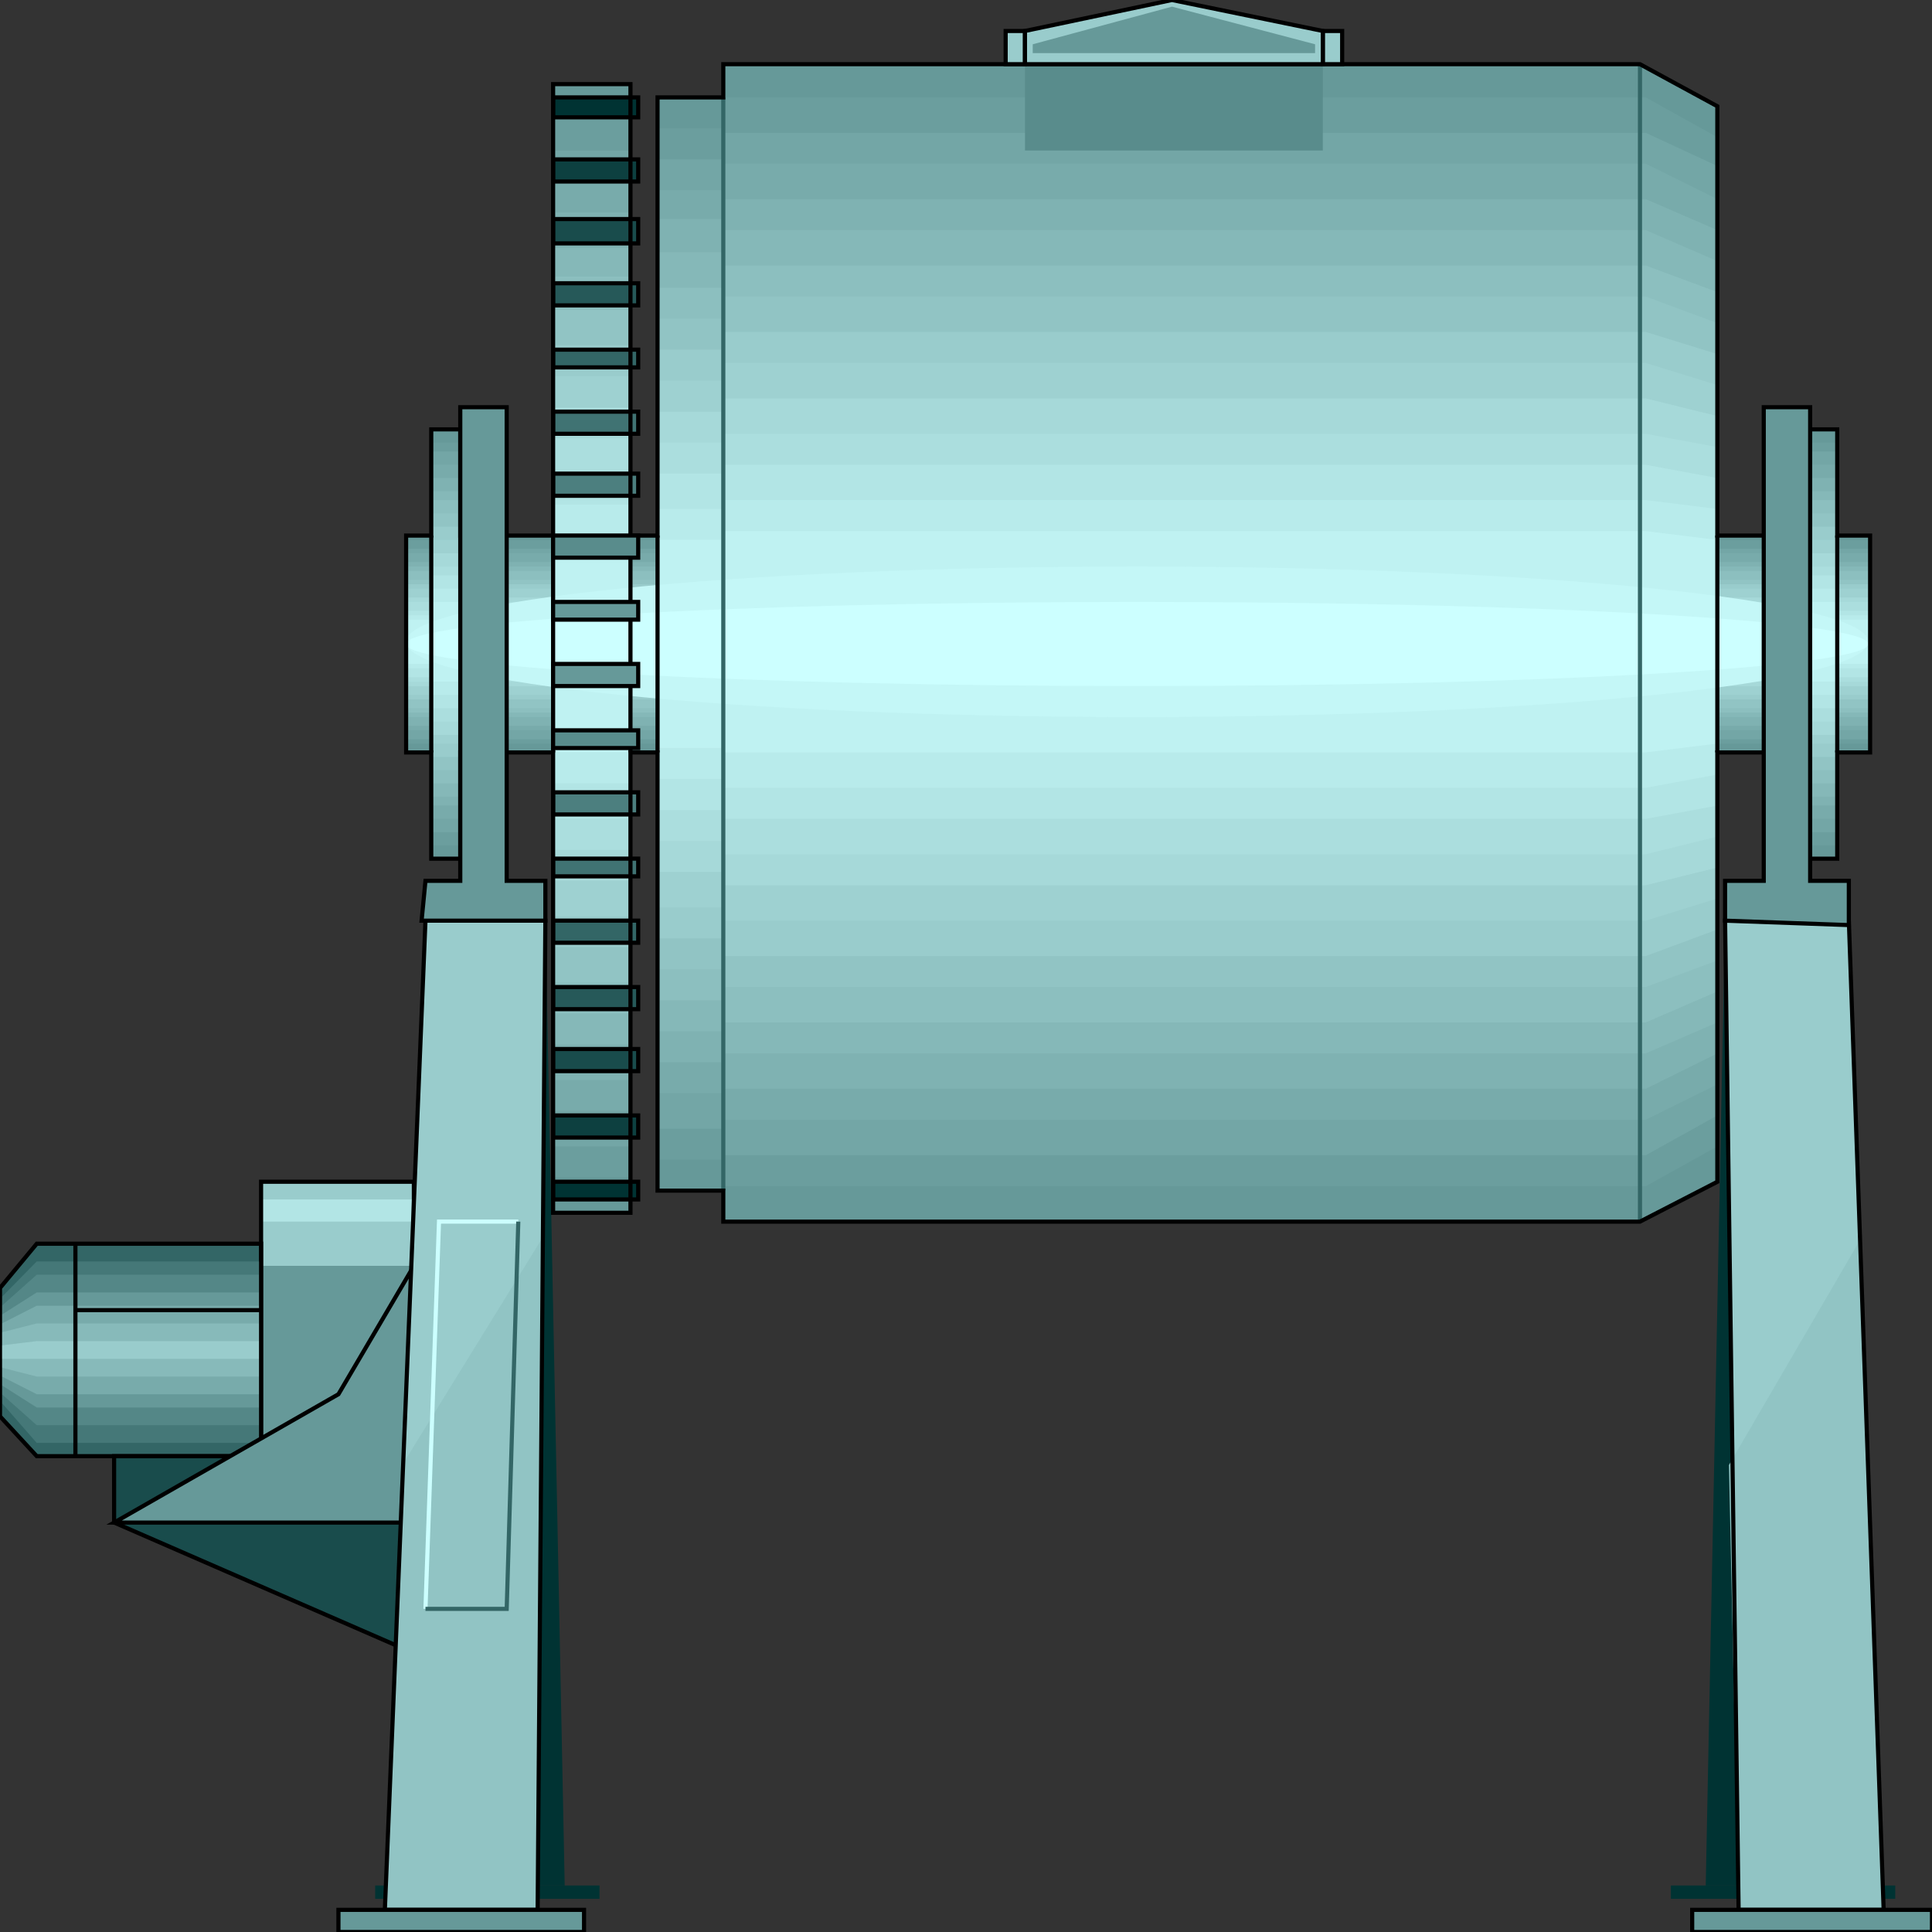 <svg width="150" height="150" viewBox="0 0 150 150" fill="none" xmlns="http://www.w3.org/2000/svg">
<rect x="0" y="0" width="150" height="150" fill="#333333" stroke="none"/>
<g clip-path="url(#clip0_2109_197485)">
<path d="M2.853 113.057L0 109.965V99.999L2.853 96.562H20.27V113.057H2.853Z" fill="#336666"/>
<path d="M32.133 128.347L8.859 118.209V113.055H32.133V128.347Z" fill="#194C4C" stroke="black" stroke-width="0.321"/>
<path d="M20.27 111.683V98.281H32.132V111.683H20.27Z" fill="#669999"/>
<path d="M20.27 98.279V91.75H32.132V98.279H20.27Z" fill="#99CCCC"/>
<path d="M20.27 94.843V93.125H32.132V94.843H20.27Z" fill="#B2E5E5"/>
<path d="M20.27 111.681V91.75H32.132V111.681H20.27Z" stroke="black" stroke-width="0.321"/>
<path d="M2.853 112.027L0.15 108.934V100.687L2.853 97.938H20.27V112.027H2.853Z" fill="#457878"/>
<path d="M2.853 110.653L0.15 108.247V101.374L2.853 98.969H20.27V110.653H2.853Z" fill="#548787"/>
<path d="M2.853 109.278L0.15 107.56V102.062L2.853 100.344H20.27V109.278H2.853Z" fill="#669999"/>
<path d="M2.853 108.248L0.15 106.873V102.75L2.853 101.375H20.27V108.248H2.853Z" fill="#78ABAB"/>
<path d="M2.853 106.874L0.15 106.186V103.437L2.853 102.75H20.27V106.874H2.853Z" fill="#87BABA"/>
<path d="M2.853 105.5H0V104.469L2.853 104.125H20.27V105.5H2.853Z" fill="#99CCCC"/>
<path d="M2.853 113.057L0 109.965V99.999L2.853 96.562H20.27V113.057H2.853Z" stroke="black" stroke-width="0.321"/>
<path d="M5.855 101.719H20.27" stroke="black" stroke-width="0.321"/>
<path d="M5.855 113.057V96.562" stroke="black" stroke-width="0.321"/>
<path d="M32.133 118.213V98.281L26.277 108.247L8.859 118.213H32.133Z" fill="#669999" stroke="black" stroke-width="0.321"/>
<path d="M133.934 71.477L132.433 146.391H144.144L143.544 71.477H133.934Z" fill="#003333"/>
<path d="M33.033 71.477L32.132 146.391H43.843L42.342 71.477H33.033Z" fill="#003333"/>
<path d="M29.129 146.391H46.546V147.422H29.129V146.391Z" fill="#003333"/>
<path d="M129.729 146.391H147.147V147.422H129.729V146.391Z" fill="#003333"/>
<path d="M33.483 33.335V41.582H31.531V58.421H33.483V66.668H35.736V58.421H42.943V94.16H48.949V58.421H51.051V92.441H56.156V94.847H127.327L133.333 91.754V58.421H140.54V66.668H142.642V58.421H145.195V41.582H142.642V33.335H140.54V41.582H133.333V8.249L127.327 4.984H56.156V7.562H51.051V41.582H48.949V6.531H42.943V41.582H35.736V33.335H33.483Z" fill="#669999"/>
<path d="M133.934 71.477L134.985 148.281H146.246L143.543 71.477H133.934Z" fill="#99CCCC"/>
<path d="M33.033 71.477L29.88 148.281H41.742L42.342 71.477H33.033Z" fill="#99CCCC"/>
<path d="M33.483 34.367V41.927H31.531V57.734H33.483V65.638H35.736V57.734H42.943V91.411H48.949V57.734H51.051V90.037H56.156V92.099H127.777L133.333 89.006V57.734H140.54V65.638H142.642V57.734H145.195V41.927H142.642V34.367H140.54V41.927H133.333V10.655L127.777 7.562H56.156V9.968H51.051V41.927H48.949V9.109H42.943V41.927H35.736V34.367H33.483Z" fill="#6B9E9E"/>
<path d="M33.483 35.055V42.615H31.531V57.392H33.483V64.608H35.736V57.392H42.943V89.007H48.949V57.392H51.051V87.632H56.156V89.694H127.777L133.333 86.601V57.392H140.54V64.608H142.642V57.392H145.195V42.615H142.642V35.055H140.54V42.615H133.333V12.89L127.777 10.312H56.156V12.374H51.051V42.615H48.949V11.687H42.943V42.615H35.736V35.055H33.483Z" fill="#73A6A6"/>
<path d="M33.483 36.079V42.952H31.531V56.697H33.483V63.57H35.736V56.697H42.943V86.251H48.949V56.697H51.051V84.876H56.156V86.938H127.777L133.333 84.189V56.697H140.54V63.57H142.642V56.697H145.195V42.952H142.642V36.079H140.54V42.952H133.333V15.46L127.777 12.711H56.156V14.773H51.051V42.952H48.949V14.085H42.943V42.952H35.736V36.079H33.483Z" fill="#78ABAB"/>
<path d="M33.483 37.11V43.64H31.531V56.354H33.483V62.54H35.736V56.354H42.943V83.846H48.949V56.354H51.051V82.471H56.156V84.533H127.777L133.333 81.784V56.354H140.54V62.54H142.642V56.354H145.195V43.64H142.642V37.11H140.54V43.64H133.333V17.866L127.777 15.461H56.156V17.007H51.051V43.64H48.949V16.492H42.943V43.64H35.736V37.11H33.483Z" fill="#7FB2B2"/>
<path d="M33.483 38.142V43.984H31.531V55.668H33.483V61.853H35.736V55.668H42.943V81.097H48.949V55.668H51.051V80.067H56.156V81.785H127.777L133.333 79.379V55.668H140.54V61.853H142.642V55.668H145.195V43.984H142.642V38.142H140.54V43.984H133.333V20.273L127.777 17.867H56.156V19.585H51.051V43.984H48.949V19.242H42.943V43.984H35.736V38.142H33.483Z" fill="#85B8B8"/>
<path d="M33.483 38.83V44.328H31.531V55.325H33.483V60.823H35.736V55.325H42.943V78.693H48.949V55.325H51.051V77.662H56.156V79.38H127.777L133.333 76.975V55.325H140.54V60.823H142.642V55.325H145.195V44.328H142.642V38.83H140.54V44.328H133.333V22.679L127.777 20.617H56.156V22.335H51.051V44.328H48.949V21.476H42.943V44.328H35.736V38.83H33.483Z" fill="#8CBFBF"/>
<path d="M33.483 39.862V45.017H31.531V54.982H33.483V59.793H35.736V54.982H42.943V76.288H48.949V54.982H51.051V75.257H56.156V76.632H127.777L133.333 74.57V54.982H140.54V59.793H142.642V54.982H145.195V45.017H142.642V39.862H140.54V45.017H133.333V25.085L127.777 23.023H56.156V24.742H51.051V45.017H48.949V24.054H42.943V45.017H35.736V39.862H33.483Z" fill="#91C4C4"/>
<path d="M33.483 40.894V45.361H31.531V54.296H33.483V58.763H35.736V54.296H42.943V73.54H48.949V54.296H51.051V72.853H56.156V74.227H127.777L133.333 72.165V54.296H140.54V58.763H142.642V54.296H145.195V45.361H142.642V40.894H140.54V45.361H133.333V27.492L127.777 25.773H56.156V27.148H51.051V45.361H48.949V26.804H42.943V45.361H35.736V40.894H33.483Z" fill="#99CCCC"/>
<path d="M33.483 41.925V45.706H31.531V53.953H33.483V57.733H35.736V53.953H42.943V71.135H48.949V53.953H51.051V70.448H56.156V71.479H127.777L133.333 69.76V53.953H140.54V57.733H142.642V53.953H145.195V45.706H142.642V41.925H140.54V45.706H133.333V29.898L127.777 28.18H56.156V29.554H51.051V45.706H48.949V29.211H42.943V45.706H35.736V41.925H33.483Z" fill="#9ED1D1"/>
<path d="M33.483 42.957V46.394H31.531V53.267H33.483V57.047H35.736V53.267H42.943V68.387H48.949V53.267H51.051V67.699H56.156V68.73H127.777L133.333 67.356V53.267H140.54V57.047H142.642V53.267H145.195V46.394H142.642V42.957H140.54V46.394H133.333V32.304L127.777 30.93H56.156V31.961H51.051V46.394H48.949V31.617H42.943V46.394H35.736V42.957H33.483Z" fill="#A6D9D9"/>
<path d="M33.483 43.989V46.738H31.531V52.924H33.483V56.017H35.736V52.924H42.943V65.982H48.949V52.924H51.051V65.295H56.156V66.326H127.777L133.333 64.951V52.924H140.54V56.017H142.642V52.924H145.195V46.738H142.642V43.989H140.54V46.738H133.333V34.711L127.777 33.68H56.156V34.367H51.051V46.738H48.949V34.023H42.943V46.738H35.736V43.989H33.483Z" fill="#ABDEDE"/>
<path d="M33.483 44.677V47.426H31.531V52.581H33.483V54.986H35.736V52.581H42.943V63.577H48.949V52.581H51.051V62.89H56.156V63.577H127.777L133.333 62.546V52.581H140.54V54.986H142.642V52.581H145.195V47.426H142.642V44.677H140.54V47.426H133.333V37.117L127.777 36.086H56.156V36.773H51.051V47.426H48.949V36.773H42.943V47.426H35.736V44.677H33.483Z" fill="#B2E5E5"/>
<path d="M33.483 45.701V47.763H31.531V51.886H33.483V53.948H35.736V51.886H42.943V60.821H48.949V51.886H51.051V60.478H56.156V61.165H127.777L133.333 60.134V51.886H140.54V53.948H142.642V51.886H145.195V47.763H142.642V45.701H140.54V47.763H133.333V39.515L127.777 38.828H56.156V39.515H51.051V47.763H48.949V39.172H42.943V47.763H35.736V45.701H33.483Z" fill="#B8EBEB"/>
<path d="M33.483 46.733V48.107H31.531V51.544H33.483V52.918H35.736V51.544H42.943V58.416H48.949V51.544H51.051V58.073H56.156V58.416H127.777L133.333 57.729V51.544H140.54V52.918H142.642V51.544H145.195V48.107H142.642V46.733H140.54V48.107H133.333V41.922L127.777 41.234H56.156V41.922H51.051V48.107H48.949V41.578H42.943V48.107H35.736V46.733H33.483Z" fill="#BFF2F2"/>
<path d="M88.288 55.668C119.634 55.668 145.045 53.053 145.045 49.826C145.045 46.6 119.634 43.984 88.288 43.984C56.942 43.984 31.531 46.6 31.531 49.826C31.531 53.053 56.942 55.668 88.288 55.668Z" fill="#C4F7F7"/>
<path d="M88.288 53.264C119.634 53.264 145.045 51.802 145.045 49.999C145.045 48.196 119.634 46.734 88.288 46.734C56.942 46.734 31.531 48.196 31.531 49.999C31.531 51.802 56.942 53.264 88.288 53.264Z" fill="#CCFFFF"/>
<path d="M133.333 41.578V58.417" stroke="black" stroke-width="0.321"/>
<path d="M142.643 58.417V41.578" stroke="black" stroke-width="0.321"/>
<path d="M33.483 41.578V58.417" stroke="black" stroke-width="0.321"/>
<path d="M42.943 41.578V58.417" stroke="black" stroke-width="0.321"/>
<path d="M48.949 41.578V58.417" stroke="black" stroke-width="0.321"/>
<path d="M51.051 41.578V58.417" stroke="black" stroke-width="0.321"/>
<path d="M134.234 113.745L134.985 148.281H146.246L144.445 96.219L134.234 113.745Z" fill="#91C4C4"/>
<path d="M31.231 113.745L29.88 148.281H41.742L42.042 96.219L31.231 113.745Z" fill="#91C4C4"/>
<path d="M33.033 71.477L29.88 148.281H41.742L42.342 71.477H33.033Z" stroke="black" stroke-width="0.321"/>
<path d="M133.934 71.477L134.985 148.281H146.246L143.543 71.477H133.934Z" stroke="black" stroke-width="0.321"/>
<path d="M127.327 94.847V4.984" stroke="#336666" stroke-width="0.321"/>
<path d="M56.156 92.442V7.562" stroke="#336666" stroke-width="0.321"/>
<path d="M33.033 124.912L34.084 94.844H40.24" stroke="#CCFFFF" stroke-width="0.321"/>
<path d="M40.24 94.844L39.34 124.912H33.033" stroke="#336666" stroke-width="0.321"/>
<path d="M49.55 46.734H42.943V48.109H49.55V46.734Z" fill="#669999" stroke="black" stroke-width="0.321"/>
<path d="M49.55 51.547H42.943V53.265H49.55V51.547Z" fill="#669999" stroke="black" stroke-width="0.321"/>
<path d="M49.55 66.664H42.943V68.039H49.55V66.664Z" fill="#407373" stroke="black" stroke-width="0.321"/>
<path d="M49.55 31.961H42.943V33.679H49.55V31.961Z" fill="#407373" stroke="black" stroke-width="0.321"/>
<path d="M49.55 81.445H42.943V83.163H49.55V81.445Z" fill="#194C4C" stroke="black" stroke-width="0.321"/>
<path d="M49.55 17.008H42.943V18.898H49.55V17.008Z" fill="#194C4C" stroke="black" stroke-width="0.321"/>
<path d="M49.55 91.75H42.943V93.125H49.55V91.75Z" fill="#003333" stroke="black" stroke-width="0.321"/>
<path d="M49.55 7.562H42.943V9.109H49.55V7.562Z" fill="#003333" stroke="black" stroke-width="0.321"/>
<path d="M49.55 36.773H42.943V38.492H49.55V36.773Z" fill="#4C7F7F" stroke="black" stroke-width="0.321"/>
<path d="M49.55 61.516H42.943V63.234H49.55V61.516Z" fill="#4C7F7F" stroke="black" stroke-width="0.321"/>
<path d="M49.55 27.148H42.943V28.523H49.55V27.148Z" fill="#336666" stroke="black" stroke-width="0.321"/>
<path d="M49.55 71.477H42.943V73.195H49.55V71.477Z" fill="#336666" stroke="black" stroke-width="0.321"/>
<path d="M49.55 21.992H42.943V23.71H49.55V21.992Z" fill="#265959" stroke="black" stroke-width="0.321"/>
<path d="M49.55 76.633H42.943V78.351H49.55V76.633Z" fill="#265959" stroke="black" stroke-width="0.321"/>
<path d="M49.55 12.375H42.943V14.093H49.55V12.375Z" fill="#0D4040" stroke="black" stroke-width="0.321"/>
<path d="M49.55 86.602H42.943V88.32H49.55V86.602Z" fill="#0D4040" stroke="black" stroke-width="0.321"/>
<path d="M26.276 148.281H45.345V149.999H26.276V148.281Z" fill="#669999" stroke="black" stroke-width="0.321"/>
<path d="M131.381 148.281H149.999V149.999H131.381V148.281Z" fill="#669999" stroke="black" stroke-width="0.321"/>
<path d="M102.703 4.984V11.685H79.58V4.984H102.703Z" fill="#598C8C"/>
<path d="M33.483 33.335V41.582H31.531V58.421H33.483V66.668H35.736V58.421H42.943V94.16H48.949V58.421H51.051V92.441H56.156V94.847H127.327L133.333 91.754V58.421H140.54V66.668H142.642V58.421H145.195V41.582H142.642V33.335H140.54V41.582H133.333V8.249L127.327 4.984H56.156V7.562H51.051V41.582H48.949V6.531H42.943V41.582H35.736V33.335H33.483Z" stroke="black" stroke-width="0.321"/>
<path d="M136.937 31.617H140.54V68.387H143.543V71.823L133.934 71.48V68.387H136.937V31.617Z" fill="#669999" stroke="black" stroke-width="0.321"/>
<path d="M35.735 31.617H39.339V68.387H42.342V71.48H32.732L33.033 68.387H35.735V31.617Z" fill="#669999" stroke="black" stroke-width="0.321"/>
<path d="M49.55 56.703H42.943V58.078H49.55V56.703Z" fill="#598C8C" stroke="black" stroke-width="0.321"/>
<path d="M49.55 41.578H42.943V43.296H49.55V41.578Z" fill="#598C8C" stroke="black" stroke-width="0.321"/>
<path d="M78.078 2.406H79.58V4.984H78.078V2.406Z" fill="#99CCCC" stroke="black" stroke-width="0.321"/>
<path d="M102.703 2.406H104.205V4.984H102.703V2.406Z" fill="#99CCCC" stroke="black" stroke-width="0.321"/>
<path d="M79.579 2.405L90.99 0L102.702 2.405V4.983H79.579V2.405Z" fill="#99CCCC" stroke="black" stroke-width="0.321"/>
<path d="M80.181 3.437L90.992 0.516L102.103 3.437V4.124H80.181V3.437Z" fill="#669999"/>
</g>
<defs>
<clipPath id="clip0_2109_197485">
<rect width="150" height="150" fill="white"/>
</clipPath>
</defs>
</svg>

